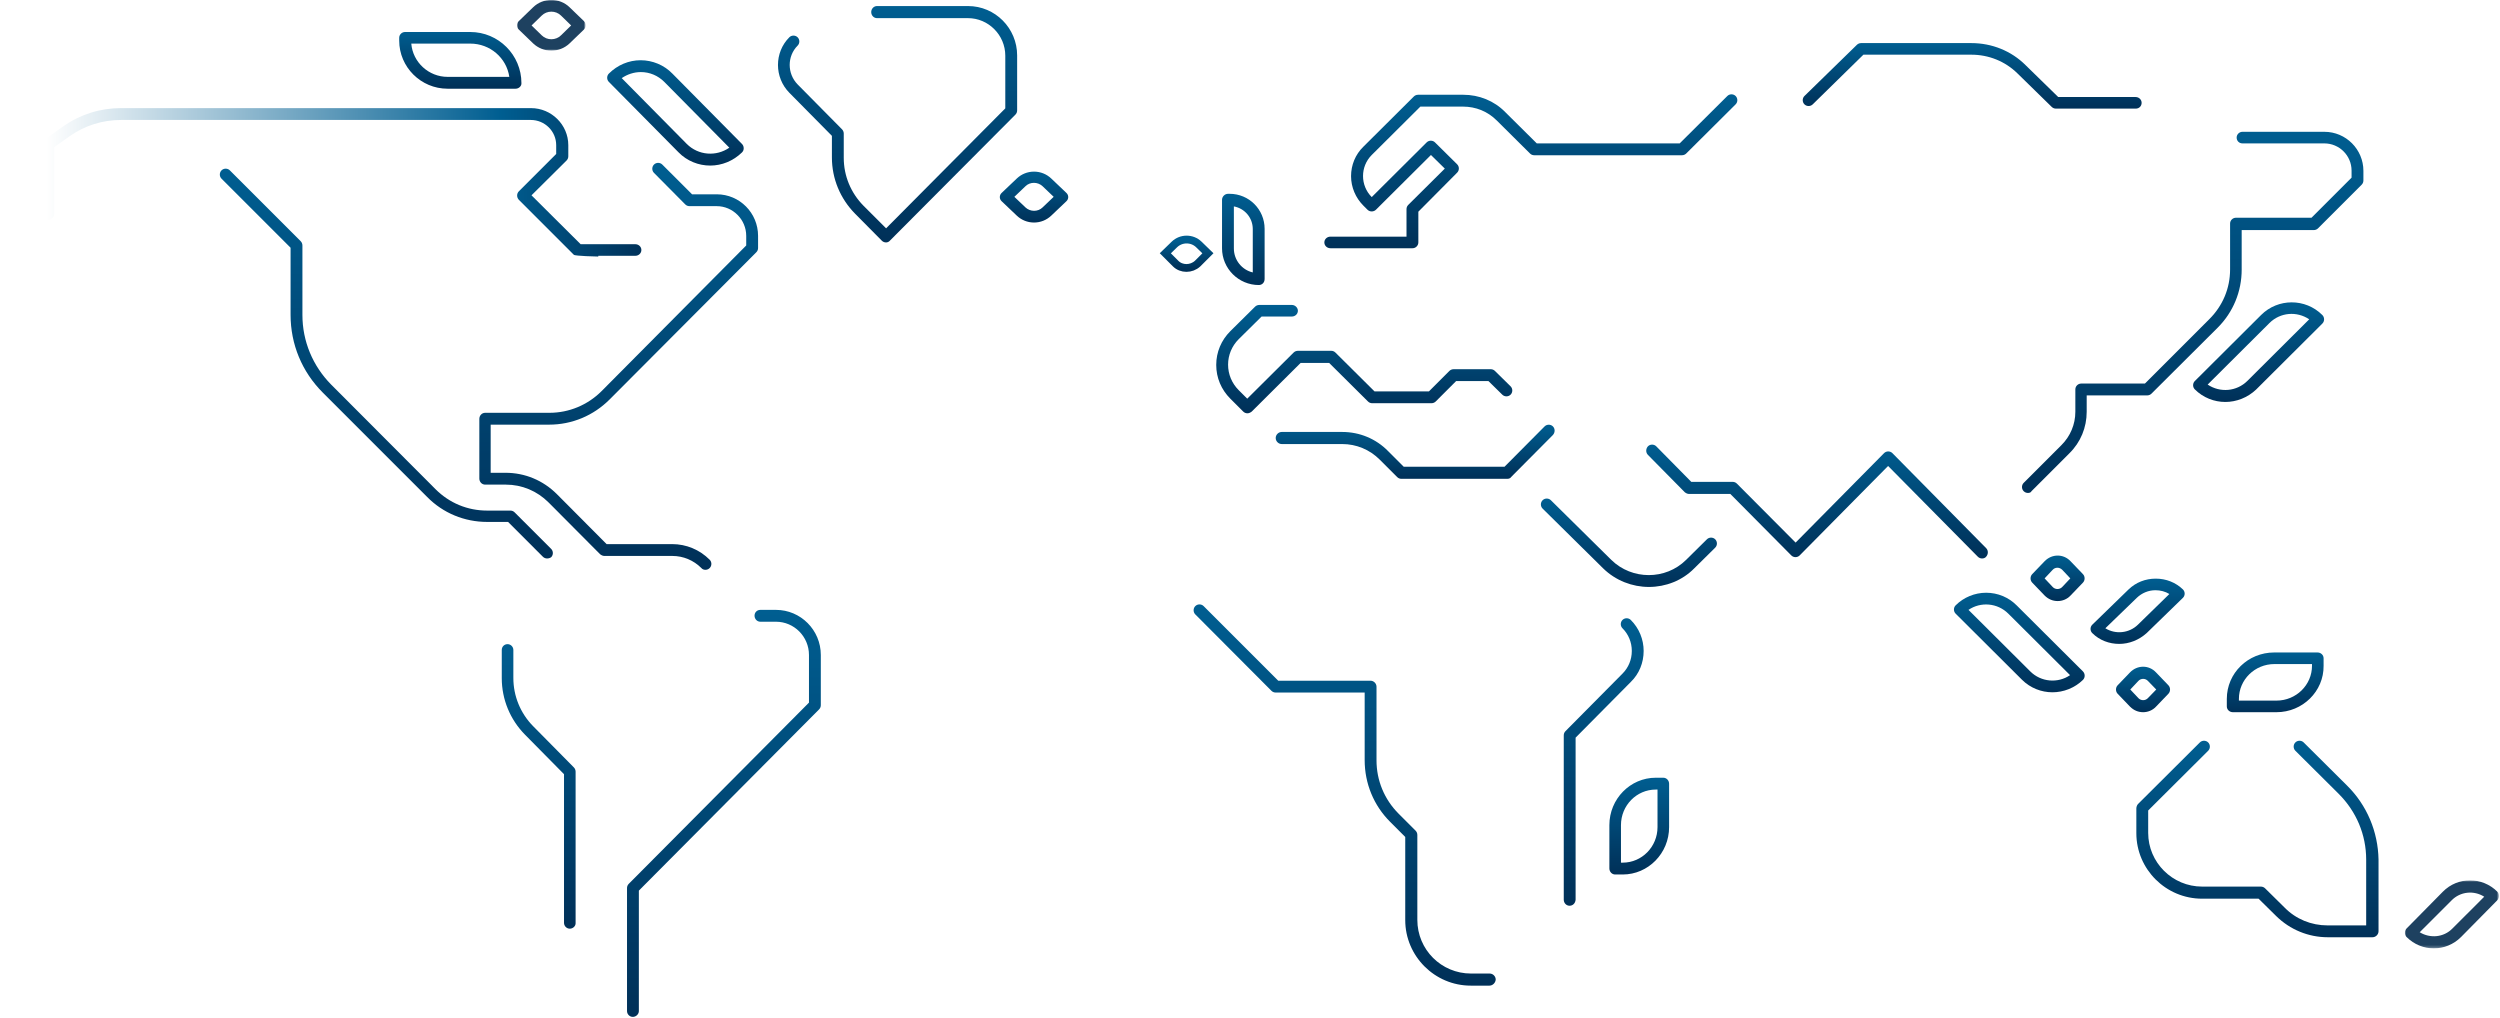 <?xml version="1.0" encoding="utf-8"?>
<!-- Generator: Adobe Illustrator 25.1.0, SVG Export Plug-In . SVG Version: 6.00 Build 0)  -->
<svg version="1.1" id="Layer_1" xmlns="http://www.w3.org/2000/svg" xmlns:xlink="http://www.w3.org/1999/xlink" x="0px" y="0px"
	 viewBox="0 0 992 404" style="enable-background:new 0 0 992 404;" xml:space="preserve">
<style type="text/css">
	.st0{fill:none;stroke:url(#Fill-5_1_);stroke-width:3.089;}
	.st1{fill-rule:evenodd;clip-rule:evenodd;fill:url(#Fill-15_1_);}
	.st2{fill-rule:evenodd;clip-rule:evenodd;fill:url(#Fill-21_1_);}
	.st3{fill-rule:evenodd;clip-rule:evenodd;fill:url(#Fill-23_1_);}
	.st4{fill-rule:evenodd;clip-rule:evenodd;fill:url(#Fill-25_1_);}
	.st5{filter:url(#Adobe_OpacityMaskFilter);}
	.st6{fill-rule:evenodd;clip-rule:evenodd;fill:#FFFFFF;}
	.st7{mask:url(#mask-7_1_);fill-rule:evenodd;clip-rule:evenodd;fill:#1E4160;}
	.st8{fill-rule:evenodd;clip-rule:evenodd;fill:url(#Fill-46_1_);}
	.st9{fill-rule:evenodd;clip-rule:evenodd;fill:url(#Fill-48_1_);}
	.st10{fill-rule:evenodd;clip-rule:evenodd;fill:url(#Fill-50_1_);}
	.st11{fill-rule:evenodd;clip-rule:evenodd;fill:url(#Fill-52_1_);}
	.st12{fill-rule:evenodd;clip-rule:evenodd;fill:url(#Fill-54_1_);}
	.st13{fill-rule:evenodd;clip-rule:evenodd;fill:url(#Fill-56_1_);}
	.st14{fill-rule:evenodd;clip-rule:evenodd;fill:url(#Fill-60_1_);}
	.st15{fill-rule:evenodd;clip-rule:evenodd;fill:url(#Fill-64_1_);}
	.st16{filter:url(#Adobe_OpacityMaskFilter_1_);}
	.st17{mask:url(#mask-17_1_);fill-rule:evenodd;clip-rule:evenodd;fill:#1E4160;}
	.st18{fill-rule:evenodd;clip-rule:evenodd;fill:url(#Fill-69_1_);}
	.st19{fill-rule:evenodd;clip-rule:evenodd;fill:url(#Fill-71_1_);}
	.st20{fill-rule:evenodd;clip-rule:evenodd;fill:url(#Fill-73_1_);}
	.st21{fill-rule:evenodd;clip-rule:evenodd;fill:url(#Fill-75_1_);}
	.st22{fill-rule:evenodd;clip-rule:evenodd;fill:url(#Fill-77_1_);}
	.st23{fill-rule:evenodd;clip-rule:evenodd;fill:url(#Fill-79_1_);}
	.st24{fill-rule:evenodd;clip-rule:evenodd;fill:url(#Fill-81_1_);}
	.st25{fill-rule:evenodd;clip-rule:evenodd;fill:url(#Fill-83_1_);}
	.st26{fill-rule:evenodd;clip-rule:evenodd;fill:url(#Fill-85_1_);}
	.st27{fill-rule:evenodd;clip-rule:evenodd;fill:url(#Fill-87_1_);}
	.st28{fill-rule:evenodd;clip-rule:evenodd;fill:url(#Fill-89_1_);}
	.st29{fill-rule:evenodd;clip-rule:evenodd;fill:url(#Fill-91_1_);}
	.st30{fill-rule:evenodd;clip-rule:evenodd;fill:url(#Fill-93_1_);}
	.st31{fill-rule:evenodd;clip-rule:evenodd;fill:url(#Fill-95_1_);}
	.st32{fill-rule:evenodd;clip-rule:evenodd;fill:url(#Fill-97_1_);}
</style>
<g id="imagery-_x2F_-illustration-_x2F_-map-large">
	<g transform="translate(-716, 154)">
		
			<linearGradient id="Fill-5_1_" gradientUnits="userSpaceOnUse" x1="623.342" y1="763.071" x2="623.342" y2="762.071" gradientTransform="matrix(16.946 0 0 -11.297 -9376.327 8561.686)">
			<stop  offset="0" style="stop-color:#005E91"/>
			<stop  offset="1" style="stop-color:#003058"/>
		</linearGradient>
		<path id="Fill-5" class="st0" d="M1182.5-49.4l-4.1-4.1l3.6-3.5c2.7-2.6,7-2.6,9.7,0l3.6,3.5l-4.1,4.1
			C1188.7-47.1,1184.8-47.1,1182.5-49.4"/>
		
			<linearGradient id="Fill-15_1_" gradientUnits="userSpaceOnUse" x1="623.342" y1="797.271" x2="623.342" y2="796.271" gradientTransform="matrix(16.946 0 0 -36.151 -9353.732 28745.4)">
			<stop  offset="0" style="stop-color:#005E91"/>
			<stop  offset="1" style="stop-color:#003058"/>
		</linearGradient>
		<path id="Fill-15" class="st1" d="M1205.6-72.1v16.7c0,4.6,3.2,8.5,7.5,9.5v-17.2C1213.1-67.6,1209.9-71.3,1205.6-72.1
			 M1215.5-40.9c-8,0-14.6-6.5-14.6-14.6v-19.2c0-1.3,1.1-2.4,2.4-2.4h0.6c7.7,0,13.9,6.2,13.9,13.9v19.9
			C1217.8-41.9,1216.8-40.9,1215.5-40.9"/>
		
			<linearGradient id="Fill-21_1_" gradientUnits="userSpaceOnUse" x1="622.112" y1="781.726" x2="622.112" y2="780.726" gradientTransform="matrix(21.465 0 0 -18.076 -11821.065 14196.677)">
			<stop  offset="0" style="stop-color:#005E91"/>
			<stop  offset="1" style="stop-color:#003058"/>
		</linearGradient>
		<path id="Fill-21" class="st2" d="M1527.3,75.5l3.2,3.4c1,1.1,2.8,1.1,3.8,0l3.2-3.4l-3.2-3.4c-1.1-1.1-2.8-1.1-3.8,0L1527.3,75.5
			z M1532.5,84.5c-1.9,0-3.7-0.7-5.2-2.2l-4.9-5.1c-0.9-0.9-0.9-2.5,0-3.4l4.9-5.1c2.9-3,7.5-3,10.3,0l4.9,5.1
			c0.9,0.9,0.9,2.5,0,3.4l-4.9,5.1C1536.2,83.8,1534.3,84.5,1532.5,84.5L1532.5,84.5z"/>
		
			<linearGradient id="Fill-23_1_" gradientUnits="userSpaceOnUse" x1="622.112" y1="781.726" x2="622.112" y2="780.726" gradientTransform="matrix(21.465 0 0 -18.076 -11787.172 14240.748)">
			<stop  offset="0" style="stop-color:#005E91"/>
			<stop  offset="1" style="stop-color:#003058"/>
		</linearGradient>
		<path id="Fill-23" class="st3" d="M1564.5,123c1,1.1,2.8,1.1,3.8,0l3.3-3.4l-3.3-3.4c-1-1.1-2.8-1.1-3.8,0l-3.2,3.4L1564.5,123z
			 M1566.4,128.6c-1.9,0-3.7-0.7-5.2-2.2l-4.9-5.1c-0.9-0.9-0.9-2.5,0-3.4l4.9-5.1c2.9-3,7.5-3,10.3,0l4.9,5.1
			c0.9,0.9,0.9,2.5,0,3.4l-4.9,5.1C1570.1,127.9,1568.2,128.6,1566.4,128.6L1566.4,128.6z"/>
		
			<linearGradient id="Fill-25_1_" gradientUnits="userSpaceOnUse" x1="620.155" y1="791.188" x2="620.155" y2="790.188" gradientTransform="matrix(37.281 0 0 -25.984 -21555.988 20633.551)">
			<stop  offset="0" style="stop-color:#005E91"/>
			<stop  offset="1" style="stop-color:#003058"/>
		</linearGradient>
		<path id="Fill-25" class="st4" d="M1551.4,95.3c4,2.5,9.4,2,12.9-1.4l12.5-12.2c-1.6-1-3.6-1.5-5.5-1.5c-2.8,0-5.4,1.1-7.4,3
			L1551.4,95.3z M1556.9,101.5c-3.9,0-7.8-1.4-10.7-4.3c-0.9-0.9-0.9-2.4,0-3.3l14.4-14c2.9-2.8,6.7-4.3,10.8-4.3
			c4.1,0,7.9,1.5,10.8,4.3c0.9,0.9,0.9,2.4,0,3.3l-14.4,14C1564.7,100,1560.8,101.5,1556.9,101.5L1556.9,101.5z"/>
		<g id="Group-31" transform="translate(920.729, 0)">
			<g id="Clip-30">
			</g>
			<defs>
				<filter id="Adobe_OpacityMaskFilter" filterUnits="userSpaceOnUse" x="0.4" y="-154" width="27.2" height="20.1">
					<feColorMatrix  type="matrix" values="1 0 0 0 0  0 1 0 0 0  0 0 1 0 0  0 0 0 1 0"/>
				</filter>
			</defs>
			<mask maskUnits="userSpaceOnUse" x="0.4" y="-154" width="27.2" height="20.1" id="mask-7_1_">
				<g class="st5">
					<polygon id="path-6_1_" class="st6" points="0.4,-154 27.6,-154 27.6,-133.9 0.4,-133.9 					"/>
				</g>
			</mask>
			<path id="Fill-29" class="st7" d="M6.2-143.9l4,3.9c2.1,2.1,5.6,2.1,7.7,0l4-3.9l-4-3.9c-2.1-2.1-5.6-2.1-7.7,0L6.2-143.9z
				 M14-133.9c-2.6,0-5.2-1-7.2-2.9l-5.7-5.5c-0.9-0.9-0.9-2.4,0-3.3l5.7-5.5c4-3.9,10.5-3.9,14.5,0l5.7,5.5c0.9,0.9,0.9,2.4,0,3.3
				l-5.7,5.5C19.2-134.8,16.6-133.9,14-133.9L14-133.9z"/>
		</g>
		
			<linearGradient id="Fill-46_1_" gradientUnits="userSpaceOnUse" x1="618.417" y1="802.75" x2="617.42" y2="802.75" gradientTransform="matrix(237.659 0 0 -58.746 -146001.594 47076.762)">
			<stop  offset="0" style="stop-color:#003058"/>
			<stop  offset="0.243" style="stop-color:#005E91"/>
			<stop  offset="1" style="stop-color:#FFFFFF"/>
		</linearGradient>
		<path id="Fill-46" class="st8" d="M953.4-52.2c-0.6,0-9.2-0.2-9.7-0.7l-21.8-21.8c-0.4-0.4-0.7-1-0.7-1.7c0-0.6,0.2-1.2,0.7-1.7
			l14.8-14.8v-3.5c0-5.5-4.5-10-10.1-10H764c-7.3,0-14.3,2.2-20.3,6.4l-6.2,4.4v26.5c0,1.3-1.1,2.3-2.4,2.3c-1.3,0-2.3-1-2.3-2.3
			v-27.7c0-0.8,0.4-1.5,1-1.9l7.2-5.1c6.8-4.8,14.7-7.3,23-7.3h162.7c8.1,0,14.8,6.6,14.8,14.7v4.4c0,0.6-0.2,1.2-0.7,1.7
			l-13.9,13.8l19.5,19.4h21.7c1.3,0,2.4,1,2.4,2.3c0,1.3-1.1,2.3-2.4,2.3H953.4z"/>
		
			<linearGradient id="Fill-48_1_" gradientUnits="userSpaceOnUse" x1="618.249" y1="809.186" x2="618.249" y2="808.186" gradientTransform="matrix(132.178 0 0 -154.773 -80849.727 125152.82)">
			<stop  offset="0" style="stop-color:#005E91"/>
			<stop  offset="1" style="stop-color:#003058"/>
		</linearGradient>
		<path id="Fill-48" class="st9" d="M933.1,67.6c-0.6,0-1.2-0.2-1.7-0.7l-13.8-13.8h-8.3c-9,0-17.5-3.5-23.8-9.9L844.1,1.8
			c-8.3-8.3-12.8-19.2-12.8-30.9v-26.6l-27.4-27.4c-0.9-0.9-0.9-2.4,0-3.3c0.9-0.9,2.4-0.9,3.3,0l28.1,28.1c0.4,0.4,0.7,1,0.7,1.7
			v27.6c0,10.4,4.1,20.2,11.4,27.6l41.4,41.5c5.5,5.5,12.7,8.5,20.5,8.5h9.2c0.6,0,1.2,0.2,1.7,0.7l14.5,14.5c0.9,0.9,0.9,2.4,0,3.3
			C934.3,67.4,933.7,67.6,933.1,67.6"/>
		
			<linearGradient id="Fill-50_1_" gradientUnits="userSpaceOnUse" x1="620.87" y1="807.842" x2="620.87" y2="806.842" gradientTransform="matrix(29.373 0 0 -112.973 -17307.053 91365.766)">
			<stop  offset="0" style="stop-color:#005E91"/>
			<stop  offset="1" style="stop-color:#003058"/>
		</linearGradient>
		<path id="Fill-50" class="st10" d="M942.1,214.5c-1.3,0-2.3-1.1-2.3-2.3v-59l-15.5-15.7c-5.9-6-9.2-14-9.2-22.4v-11.2
			c0-1.3,1-2.3,2.3-2.3c1.3,0,2.3,1.1,2.3,2.3V115c0,7.2,2.8,14,7.8,19.1l16.2,16.4c0.4,0.4,0.7,1,0.7,1.7v60
			C944.5,213.4,943.4,214.5,942.1,214.5"/>
		
			<linearGradient id="Fill-52_1_" gradientUnits="userSpaceOnUse" x1="618.394" y1="809.338" x2="618.394" y2="808.338" gradientTransform="matrix(110.713 0 0 -161.551 -67503.109 130660.148)">
			<stop  offset="0" style="stop-color:#005E91"/>
			<stop  offset="1" style="stop-color:#003058"/>
		</linearGradient>
		<path id="Fill-52" class="st11" d="M994.3,71.4c-3.1-3.1-7.2-4.8-11.5-4.8h-27c-0.6,0-1.2-0.3-1.7-0.7l-20.4-20.5
			c-4.6-4.6-10.6-7.1-17-7.1h-8.2c-1.3,0-2.3-1.1-2.3-2.4V12.2c0-1.3,1-2.4,2.3-2.4h25.5c7.8,0,15.2-3.1,20.7-8.6l57.4-57.8v-3.8
			c0-6.5-5.3-11.8-11.7-11.8h-10.8c-0.6,0-1.2-0.2-1.7-0.7l-12.4-12.5c-0.9-0.9-0.9-2.4,0-3.3c0.9-0.9,2.4-0.9,3.3,0l11.8,11.8h9.8
			c9.1,0,16.4,7.4,16.4,16.5v4.8c0,0.6-0.2,1.2-0.7,1.7L957.9,4.5c-6.4,6.4-14.9,10-24,10h-23.2v19.1h5.9c7.7,0,14.9,3,20.4,8.5
			l19.7,19.8h26c5.6,0,10.9,2.2,14.9,6.2c0.9,0.9,0.9,2.4,0,3.3c-0.5,0.5-1.1,0.7-1.7,0.7C995.3,72.1,994.7,71.9,994.3,71.4z"/>
		
			<linearGradient id="Fill-54_1_" gradientUnits="userSpaceOnUse" x1="618.789" y1="809.338" x2="618.789" y2="808.338" gradientTransform="matrix(76.822 0 0 -161.551 -46533.098 130837.5)">
			<stop  offset="0" style="stop-color:#005E91"/>
			<stop  offset="1" style="stop-color:#003058"/>
		</linearGradient>
		<path id="Fill-54" class="st12" d="M967.1,249.5c-1.3,0-2.3-1.1-2.3-2.3v-48.8c0-0.6,0.2-1.2,0.7-1.7l71.5-71.9v-18.9
			c0-7.3-5.9-13.2-13.1-13.2h-6.2c-1.3,0-2.3-1.1-2.3-2.4c0-1.3,1-2.3,2.3-2.3h6.2c9.8,0,17.8,8,17.8,17.9v19.9
			c0,0.6-0.2,1.2-0.7,1.7l-71.5,71.9v47.8C969.5,248.4,968.4,249.5,967.1,249.5"/>
		
			<linearGradient id="Fill-56_1_" gradientUnits="userSpaceOnUse" x1="619.538" y1="787.944" x2="619.538" y2="786.944" gradientTransform="matrix(48.578 0 0 -22.595 -29197.443 17661.848)">
			<stop  offset="0" style="stop-color:#005E91"/>
			<stop  offset="1" style="stop-color:#003058"/>
		</linearGradient>
		<path id="Fill-56" class="st13" d="M879.2-136.7c0.6,7.4,6.9,13.2,14.4,13.2h24.5c-1.1-7.5-7.6-13.2-15.5-13.2H879.2z
			 M920.6-118.8h-27c-10.6,0-19.2-8.6-19.2-19.1v-1.1c0-1.3,1.1-2.3,2.3-2.3h25.9c11.2,0,20.3,9.1,20.3,20.3
			C923-119.9,921.9-118.8,920.6-118.8L920.6-118.8z"/>
		
			<linearGradient id="Fill-60_1_" gradientUnits="userSpaceOnUse" x1="618.543" y1="806.823" x2="618.543" y2="805.823" gradientTransform="matrix(94.897 0 0 -93.767 -57625.918 75502.234)">
			<stop  offset="0" style="stop-color:#005E91"/>
			<stop  offset="1" style="stop-color:#003058"/>
		</linearGradient>
		<path id="Fill-60" class="st14" d="M1067.6-57.8c-0.6,0-1.2-0.2-1.7-0.7l-10.6-10.7c-5.9-6-9.2-13.9-9.2-22.3v-8.6l-16.9-17.1
			c-6-6.1-6-16,0-22c0.9-0.9,2.4-0.9,3.3,0c0.9,0.9,0.9,2.4,0,3.3c-4.2,4.2-4.2,11.1,0,15.4l17.6,17.8c0.4,0.4,0.7,1,0.7,1.7v9.6
			c0,7.2,2.8,13.9,7.8,19l9,9l47.3-47.6v-20.9c0-8.2-6.7-14.9-14.8-14.9h-36.1c-1.3,0-2.3-1.1-2.3-2.4c0-1.3,1-2.4,2.3-2.4h36.1
			c10.8,0,19.5,8.8,19.5,19.6v21.8c0,0.6-0.2,1.2-0.7,1.7l-49.7,49.9C1068.8-58.1,1068.2-57.8,1067.6-57.8"/>
		
			<linearGradient id="Fill-64_1_" gradientUnits="userSpaceOnUse" x1="621.151" y1="785.18" x2="621.151" y2="784.18" gradientTransform="matrix(27.113 0 0 -20.335 -15715.263 15880.679)">
			<stop  offset="0" style="stop-color:#005E91"/>
			<stop  offset="1" style="stop-color:#003058"/>
		</linearGradient>
		<path id="Fill-64" class="st15" d="M1118.5-75.9l4.4,4.2c1.9,1.8,5,1.8,6.8,0l4.4-4.2l-4.4-4.2c-1.9-1.8-5-1.8-6.8,0L1118.5-75.9z
			 M1126.3-65.7c-2.6,0-5-1-6.8-2.7l-6.1-5.8c-0.9-0.9-0.9-2.3,0-3.2l6.1-5.8c1.8-1.7,4.2-2.7,6.8-2.7c2.6,0,5,1,6.8,2.7l6.1,5.8
			c0.9,0.9,0.9,2.3,0,3.2l-6.1,5.8C1131.3-66.7,1128.9-65.7,1126.3-65.7L1126.3-65.7z"/>
		<g id="Group-68" transform="translate(1669.739, 350.216)">
			<g id="Clip-67">
			</g>
			<defs>
				<filter id="Adobe_OpacityMaskFilter_1_" filterUnits="userSpaceOnUse" x="0.5" y="-154.8" width="37.4" height="26.9">
					<feColorMatrix  type="matrix" values="1 0 0 0 0  0 1 0 0 0  0 0 1 0 0  0 0 0 1 0"/>
				</filter>
			</defs>
			<mask maskUnits="userSpaceOnUse" x="0.5" y="-154.8" width="37.4" height="26.9" id="mask-17_1_">
				<g class="st16">
					<polygon id="path-16_1_" class="st6" points="0.5,-154.8 37.9,-154.8 37.9,-127.9 0.5,-127.9 					"/>
				</g>
			</mask>
			<path id="Fill-66" class="st17" d="M6.4-134.3c4.1,2.5,9.5,2.1,13-1.5L32-148.4c-4.1-2.6-9.5-2.1-13,1.5L6.4-134.3z M12-127.9
				c-3.9,0-7.8-1.5-10.8-4.5c-0.9-0.9-0.9-2.5,0-3.4l14.4-14.6c5.9-6,15.6-6,21.6,0c0.9,0.9,0.9,2.4,0,3.4l-14.4,14.6
				C19.8-129.4,15.9-127.9,12-127.9L12-127.9z"/>
		</g>
		
			<linearGradient id="Fill-69_1_" gradientUnits="userSpaceOnUse" x1="618.236" y1="791.188" x2="618.236" y2="790.188" gradientTransform="matrix(134.438 0 0 -25.984 -81615.719 20421.154)">
			<stop  offset="0" style="stop-color:#005E91"/>
			<stop  offset="1" style="stop-color:#003058"/>
		</linearGradient>
		<path id="Fill-69" class="st18" d="M1563.5-110.9h-31.7c-0.6,0-1.2-0.2-1.7-0.7l-13.6-13.3c-4.9-4.8-11.4-7.4-18.3-7.4h-42.8
			l-20.1,19.7c-0.9,0.9-2.4,0.9-3.3,0c-0.9-0.9-0.9-2.4,0-3.3l20.8-20.3c0.4-0.4,1-0.7,1.7-0.7h43.7c8.2,0,15.9,3.1,21.6,8.8
			l12.9,12.6h30.7c1.3,0,2.4,1,2.4,2.3C1565.8-111.9,1564.8-110.9,1563.5-110.9"/>
		
			<linearGradient id="Fill-71_1_" gradientUnits="userSpaceOnUse" x1="618.23" y1="808.9" x2="618.23" y2="807.9" gradientTransform="matrix(135.567 0 0 -143.476 -82225.797 115955.492)">
			<stop  offset="0" style="stop-color:#005E91"/>
			<stop  offset="1" style="stop-color:#003058"/>
		</linearGradient>
		<path id="Fill-71" class="st19" d="M1520.7,41.6c-0.6,0-1.2-0.2-1.7-0.7c-0.9-0.9-0.9-2.4,0-3.3l15-15c3.5-3.5,5.5-8.2,5.5-13.2
			V0.5c0-1.3,1.1-2.3,2.3-2.3h25.3l25.6-25.6c5.3-5.3,8.2-12.2,8.2-19.7v-18.2c0-1.3,1.1-2.3,2.3-2.3h30l15.9-15.9v-2.8
			c0-6-4.9-10.8-10.8-10.8h-32.5c-1.3,0-2.3-1-2.3-2.3c0-1.3,1.1-2.3,2.3-2.3h32.5c8.6,0,15.5,7,15.5,15.5v3.8
			c0,0.6-0.2,1.2-0.7,1.7l-17.3,17.3c-0.4,0.4-1,0.7-1.7,0.7h-28.6V-47c0,8.7-3.4,16.9-9.5,23l-26.3,26.2c-0.4,0.4-1,0.7-1.7,0.7
			h-24v6.5c0,6.2-2.4,12.1-6.9,16.5l-15,15C1521.9,41.4,1521.3,41.6,1520.7,41.6"/>
		
			<linearGradient id="Fill-73_1_" gradientUnits="userSpaceOnUse" x1="618.23" y1="800.38" x2="618.23" y2="799.38" gradientTransform="matrix(135.567 0 0 -45.189 -82374.922 36190.918)">
			<stop  offset="0" style="stop-color:#005E91"/>
			<stop  offset="1" style="stop-color:#003058"/>
		</linearGradient>
		<path id="Fill-73" class="st20" d="M1502.5,67.6c-0.6,0-1.2-0.2-1.7-0.7l-35.6-36l-35.1,35.5c-0.9,0.9-2.4,0.9-3.3,0L1402.6,42
			h-16.4c-0.6,0-1.2-0.3-1.7-0.7l-14.6-14.8c-0.9-0.9-0.9-2.4,0-3.4c0.9-0.9,2.4-0.9,3.3,0l13.9,14.1h16.4c0.6,0,1.2,0.2,1.7,0.7
			l23.3,23.4l35.1-35.5c0.9-0.9,2.4-0.9,3.3,0l37.2,37.7c0.9,0.9,0.9,2.4,0,3.4C1503.7,67.4,1503.1,67.6,1502.5,67.6"/>
		
			<linearGradient id="Fill-75_1_" gradientUnits="userSpaceOnUse" x1="618.913" y1="796.77" x2="618.913" y2="795.77" gradientTransform="matrix(70.043 0 0 -35.022 -41988.23 27948.018)">
			<stop  offset="0" style="stop-color:#005E91"/>
			<stop  offset="1" style="stop-color:#003058"/>
		</linearGradient>
		<path id="Fill-75" class="st21" d="M1370.3,78.9c-6.6,0-13.2-2.5-18.2-7.4l-24-23.7c-0.9-0.9-0.9-2.4,0-3.3c0.9-0.9,2.4-0.9,3.3,0
			l24,23.7c8.2,8,21.5,8,29.6,0l8.3-8.2c0.9-0.9,2.4-0.9,3.3,0c0.9,0.9,0.9,2.4,0,3.3l-8.3,8.2C1383.5,76.4,1376.9,78.9,1370.3,78.9
			"/>
		
			<linearGradient id="Fill-77_1_" gradientUnits="userSpaceOnUse" x1="620.63" y1="807.892" x2="620.63" y2="806.892" gradientTransform="matrix(31.632 0 0 -114.103 -18279.75 92273.859)">
			<stop  offset="0" style="stop-color:#005E91"/>
			<stop  offset="1" style="stop-color:#003058"/>
		</linearGradient>
		<path id="Fill-77" class="st22" d="M1338.8,205.4c-1.3,0-2.3-1.1-2.3-2.4v-65.2c0-0.6,0.2-1.2,0.7-1.7l22.6-22.8
			c2.4-2.4,3.7-5.6,3.7-9c0-3.4-1.3-6.6-3.7-9c-0.9-0.9-0.9-2.4,0-3.3c0.9-0.9,2.4-0.9,3.3,0c3.3,3.3,5.1,7.7,5.1,12.3
			c0,4.7-1.8,9.1-5.1,12.3l-21.9,22.1v64.3C1341.1,204.4,1340.1,205.4,1338.8,205.4"/>
		
			<linearGradient id="Fill-79_1_" gradientUnits="userSpaceOnUse" x1="618.327" y1="809.105" x2="618.327" y2="808.105" gradientTransform="matrix(119.751 0 0 -151.384 -72795.977 122570.891)">
			<stop  offset="0" style="stop-color:#005E91"/>
			<stop  offset="1" style="stop-color:#003058"/>
		</linearGradient>
		<path id="Fill-79" class="st23" d="M1307,237.1h-7.4c-14.3,0-26-11.7-26-26v-33l-6-6c-6.5-6.5-10.1-15.2-10.1-24.5v-26.8h-35.3
			c-0.6,0-1.2-0.2-1.7-0.7l-30.2-30.3c-0.9-0.9-0.9-2.4,0-3.3c0.9-0.9,2.4-0.9,3.3,0l29.6,29.6h36.6c1.3,0,2.4,1.1,2.4,2.4v29.2
			c0,8,3.1,15.5,8.8,21.2l6.7,6.7c0.4,0.4,0.7,1,0.7,1.7V211c0,11.8,9.5,21.3,21.3,21.3h7.4c1.3,0,2.4,1.1,2.4,2.4
			C1309.4,236,1308.3,237.1,1307,237.1"/>
		
			<linearGradient id="Fill-81_1_" gradientUnits="userSpaceOnUse" x1="618.394" y1="786.635" x2="618.394" y2="785.635" gradientTransform="matrix(110.713 0 0 -21.465 -67186.789 16899.502)">
			<stop  offset="0" style="stop-color:#005E91"/>
			<stop  offset="1" style="stop-color:#003058"/>
		</linearGradient>
		<path id="Fill-81" class="st24" d="M1314.1,36h-42c-0.6,0-1.2-0.2-1.7-0.7l-6.9-6.9c-4-4-9.3-6.2-14.9-6.2h-24
			c-1.3,0-2.4-1.1-2.4-2.4c0-1.3,1.1-2.4,2.4-2.4h24c6.9,0,13.4,2.7,18.2,7.6l6.2,6.2h40l15.9-16c0.9-0.9,2.4-0.9,3.3,0
			c0.9,0.9,0.9,2.4,0,3.4l-16.6,16.7C1315.4,35.7,1314.8,36,1314.1,36"/>
		
			<linearGradient id="Fill-83_1_" gradientUnits="userSpaceOnUse" x1="618.343" y1="799.726" x2="618.343" y2="798.726" gradientTransform="matrix(117.492 0 0 -42.93 -71392.734 34299.027)">
			<stop  offset="0" style="stop-color:#005E91"/>
			<stop  offset="1" style="stop-color:#003058"/>
		</linearGradient>
		<path id="Fill-83" class="st25" d="M1211,10L1211,10c-0.6,0-1.2-0.2-1.7-0.7l-5.1-5.1c-3.6-3.6-5.6-8.3-5.6-13.4
			c0-5.1,2-9.8,5.6-13.4l9.8-9.7c0.4-0.4,1-0.7,1.7-0.7h12.9c1.3,0,2.4,1.1,2.4,2.3c0,1.3-1.1,2.3-2.4,2.3h-12l-9.1,9
			c-2.7,2.7-4.2,6.3-4.2,10.1c0,3.8,1.5,7.4,4.2,10.1l3.4,3.4l18.4-18.3c0.4-0.4,1-0.7,1.7-0.7h13.2c0.6,0,1.2,0.2,1.7,0.7
			l15.5,15.4h21.6l8.1-8.1c0.4-0.4,1-0.7,1.7-0.7h14.7c0.6,0,1.2,0.2,1.7,0.7l6.2,6.1c0.9,0.9,0.9,2.4,0,3.3c-0.9,0.9-2.4,0.9-3.3,0
			l-5.5-5.4h-12.8l-8.1,8.1c-0.4,0.4-1,0.7-1.7,0.7h-23.5c-0.6,0-1.2-0.2-1.7-0.7L1243.4-10h-11.3l-19.4,19.3
			C1212.2,9.7,1211.6,10,1211,10"/>
		
			<linearGradient id="Fill-85_1_" gradientUnits="userSpaceOnUse" x1="618.104" y1="803.605" x2="618.104" y2="802.605" gradientTransform="matrix(163.81 0 0 -61.005 -99928.539 48907.637)">
			<stop  offset="0" style="stop-color:#005E91"/>
			<stop  offset="1" style="stop-color:#003058"/>
		</linearGradient>
		<path id="Fill-85" class="st26" d="M1276.5-55.5h-32.6c-1.3,0-2.4-1-2.4-2.3c0-1.3,1.1-2.3,2.4-2.3h30.2V-71
			c0-0.6,0.2-1.2,0.7-1.7l14.5-14.4l-5.5-5.4L1262-70.8c-0.4,0.4-1,0.7-1.7,0.7c-0.6,0-1.2-0.2-1.7-0.7l-1.6-1.6
			c-3.1-3.1-4.9-7.3-4.9-11.7c0-4.4,1.7-8.6,4.9-11.7l20-19.9c0.4-0.4,1-0.7,1.7-0.7h17.9c6.3,0,12.3,2.4,16.7,6.9l12.5,12.4h56.7
			l18.9-18.8c0.9-0.9,2.4-0.9,3.3,0c0.9,0.9,0.9,2.4,0,3.3l-19.6,19.5c-0.4,0.4-1,0.7-1.7,0.7h-58.6c-0.6,0-1.2-0.2-1.7-0.7
			l-13.2-13.1c-3.6-3.6-8.3-5.5-13.4-5.5h-16.9l-19.3,19.2c-4.6,4.6-4.6,12.1,0,16.7l21.8-21.7c0.9-0.9,2.4-0.9,3.3,0l8.8,8.7
			c0.9,0.9,0.9,2.4,0,3.3L1278.8-70v12.2C1278.8-56.6,1277.8-55.5,1276.5-55.5"/>
		
			<linearGradient id="Fill-87_1_" gradientUnits="userSpaceOnUse" x1="618.531" y1="805.607" x2="618.531" y2="804.607" gradientTransform="matrix(96.027 0 0 -77.951 -57784.023 62938.016)">
			<stop  offset="0" style="stop-color:#005E91"/>
			<stop  offset="1" style="stop-color:#003058"/>
		</linearGradient>
		<path id="Fill-87" class="st27" d="M1647.3,157.7l-17.2-17.1c-0.9-0.9-2.4-0.9-3.3,0c-0.9,0.9-0.9,2.4,0,3.3L1644,161
			c7,7,10.9,16.2,10.9,26.1v26.1h-15.3c-6.5,0-12.6-2.5-17.1-7.1l-7.7-7.6c-0.4-0.4-1-0.7-1.7-0.7h-23.3c-11.8,0-21.4-9.6-21.4-21.3
			v-8.9l23.8-23.7c0.9-0.9,0.9-2.4,0-3.3c-0.9-0.9-2.4-0.9-3.3,0l-24.5,24.4c-0.2,0.2-0.4,0.5-0.5,0.8c0,0,0,0,0,0
			c-0.1,0.3-0.2,0.6-0.2,0.9v9.9c0,14.3,11.7,26,26.1,26h22.4l7,6.9c5.5,5.4,12.8,8.4,20.5,8.4h17.7c1.3,0,2.4-1.1,2.4-2.4v-28.4
			C1659.6,176,1655.2,165.5,1647.3,157.7"/>
		
			<linearGradient id="Fill-89_1_" gradientUnits="userSpaceOnUse" x1="619.405" y1="798.604" x2="619.405" y2="797.604" gradientTransform="matrix(51.968 0 0 -39.541 -30671.725 31658.342)">
			<stop  offset="0" style="stop-color:#005E91"/>
			<stop  offset="1" style="stop-color:#003058"/>
		</linearGradient>
		<path id="Fill-89" class="st28" d="M1497.1,88l24.5,24.4c4.3,4.3,11,4.8,15.8,1.5l-24.5-24.4C1508.6,85.2,1501.9,84.7,1497.1,88
			 M1530.4,120.7c-4.4,0-8.8-1.7-12.1-5l-26.3-26.2c-0.9-0.9-0.9-2.4,0-3.3c3.2-3.2,7.6-5,12.1-5c4.6,0,8.9,1.8,12.1,5l26.3,26.2
			c0.4,0.4,0.7,1,0.7,1.7c0,0.6-0.2,1.2-0.7,1.7C1539.2,119,1534.8,120.7,1530.4,120.7"/>
		
			<linearGradient id="Fill-91_1_" gradientUnits="userSpaceOnUse" x1="620.077" y1="789.128" x2="620.077" y2="788.128" gradientTransform="matrix(38.411 0 0 -23.724 -22198.748 18826.394)">
			<stop  offset="0" style="stop-color:#005E91"/>
			<stop  offset="1" style="stop-color:#003058"/>
		</linearGradient>
		<path id="Fill-91" class="st29" d="M1604.4,124h14.9c7.8,0,14.1-6.2,14.1-13.8v-0.7h-14.9c-7.8,0-14.1,6.2-14.1,13.8V124z
			 M1619.3,128.6H1602c-1.3,0-2.4-1-2.4-2.3v-3c0-10.2,8.4-18.4,18.8-18.4h17.2c1.3,0,2.4,1,2.4,2.3v3
			C1638.1,120.3,1629.7,128.6,1619.3,128.6L1619.3,128.6z"/>
		
			<linearGradient id="Fill-93_1_" gradientUnits="userSpaceOnUse" x1="621.673" y1="798.186" x2="621.673" y2="797.186" gradientTransform="matrix(23.724 0 0 -38.411 -13382.389 30813.535)">
			<stop  offset="0" style="stop-color:#005E91"/>
			<stop  offset="1" style="stop-color:#003058"/>
		</linearGradient>
		<path id="Fill-93" class="st30" d="M1359.2,188.3h0.7c7.6,0,13.8-6.3,13.8-14.1v-14.9h-0.7c-7.6,0-13.8,6.3-13.8,14.1V188.3z
			 M1359.9,193h-3c-1.3,0-2.3-1.1-2.3-2.4v-17.2c0-10.4,8.3-18.8,18.4-18.8h3c1.3,0,2.3,1.1,2.3,2.4v17.2
			C1378.3,184.6,1370,193,1359.9,193L1359.9,193z"/>
		
			<linearGradient id="Fill-95_1_" gradientUnits="userSpaceOnUse" x1="619.326" y1="799.372" x2="619.326" y2="798.372" gradientTransform="matrix(54.227 0 0 -41.8 -32600.172 33283.613)">
			<stop  offset="0" style="stop-color:#005E91"/>
			<stop  offset="1" style="stop-color:#003058"/>
		</linearGradient>
		<path id="Fill-95" class="st31" d="M962.7-123l25.8,26.1c4.6,4.6,11.7,5.1,16.9,1.5l-25.8-26.1c-2.5-2.5-5.8-3.9-9.3-3.9
			C967.5-125.4,964.9-124.5,962.7-123 M997.8-88.3c-4.6,0-9.2-1.8-12.6-5.3l-27.6-27.9c-0.9-0.9-0.9-2.4,0-3.3
			c3.4-3.4,7.9-5.3,12.6-5.3s9.3,1.9,12.6,5.3l27.6,27.9c0.4,0.4,0.7,1,0.7,1.7s-0.2,1.2-0.7,1.7
			C1006.9-90.1,1002.4-88.3,997.8-88.3"/>
		
			<linearGradient id="Fill-97_1_" gradientUnits="userSpaceOnUse" x1="619.405" y1="798.604" x2="619.405" y2="797.604" gradientTransform="matrix(51.968 0 0 -39.541 -30576.826 31543.117)">
			<stop  offset="0" style="stop-color:#005E91"/>
			<stop  offset="1" style="stop-color:#003058"/>
		</linearGradient>
		<path id="Fill-97" class="st32" d="M1592-1.4c4.9,3.3,11.5,2.8,15.8-1.5l24.5-24.4c-4.9-3.3-11.5-2.8-15.8,1.5L1592-1.4z
			 M1599,5.5c-4.4,0-8.8-1.7-12.1-5c-0.9-0.9-0.9-2.4,0-3.3l26.3-26.2c6.7-6.7,17.6-6.7,24.3,0c0.4,0.4,0.7,1,0.7,1.7
			c0,0.6-0.2,1.2-0.7,1.7l-26.3,26.2C1607.8,3.8,1603.4,5.5,1599,5.5L1599,5.5z"/>
	</g>
</g>
</svg>
